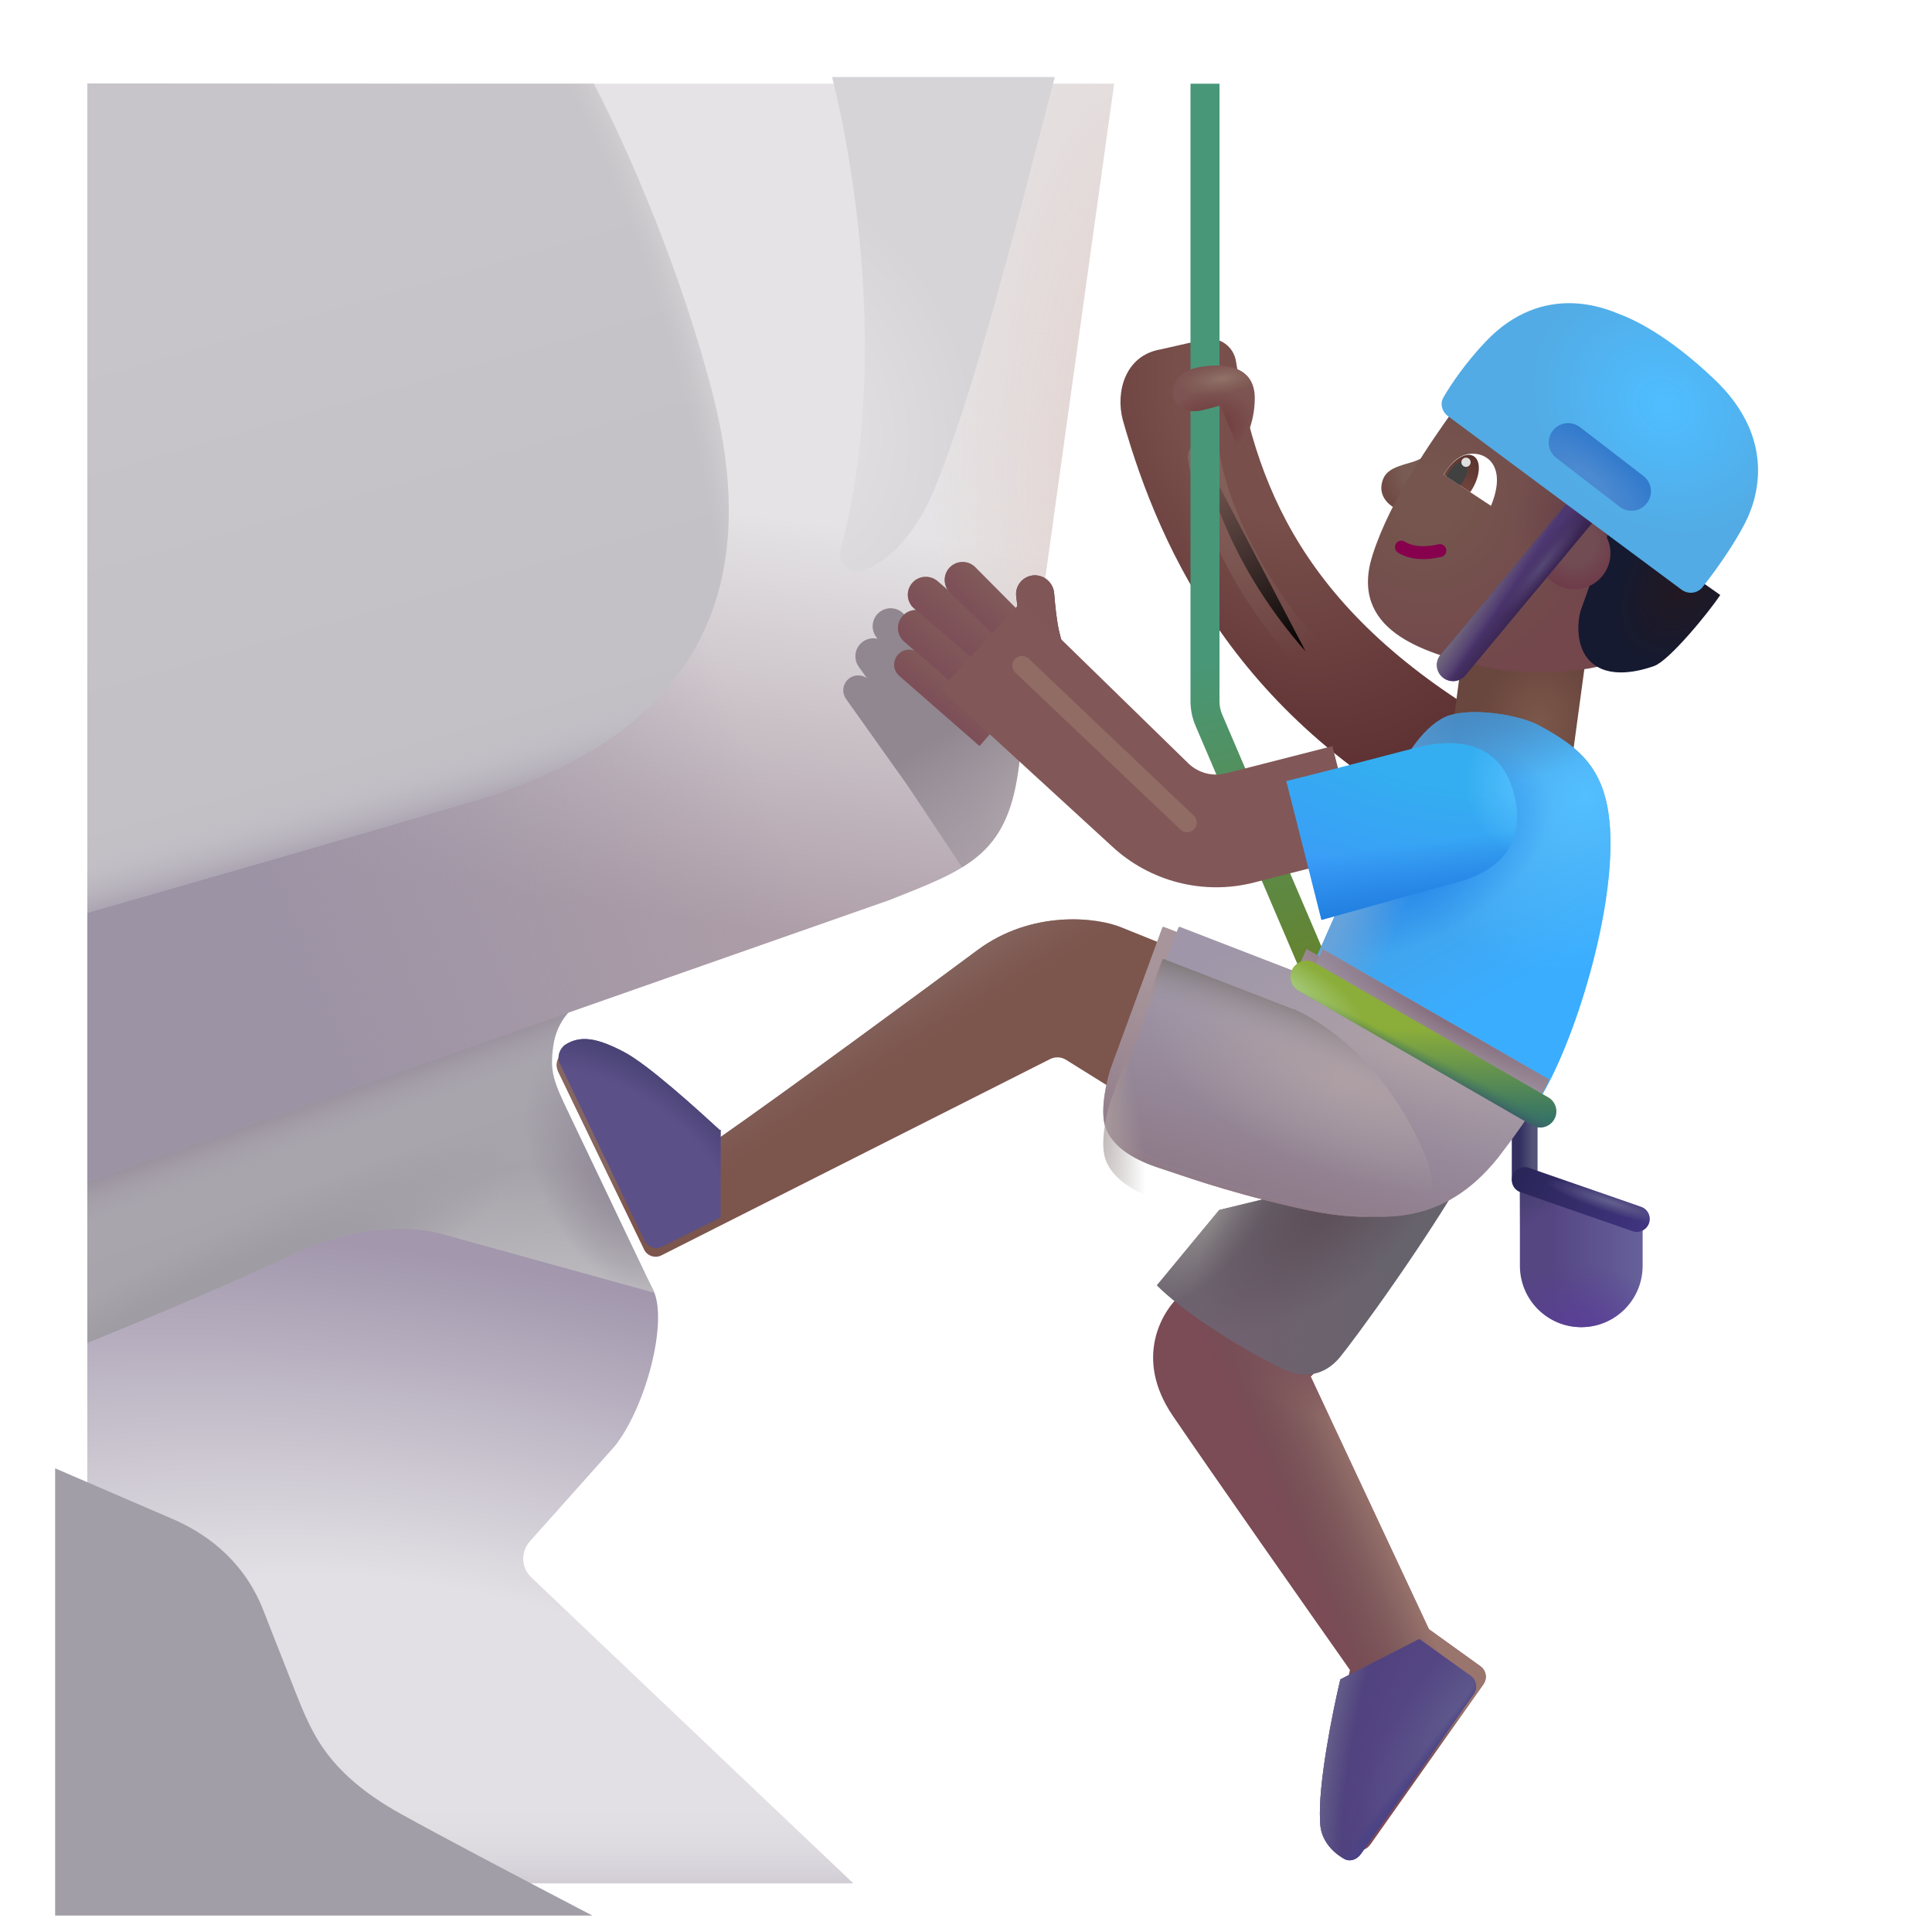 <svg viewBox="1 1 30 30" xmlns="http://www.w3.org/2000/svg">
<path d="M2.356 30.245V21.292L7.56 19.315L10.073 20.605C9.853 20.222 10.672 20.067 11.144 21.034C11.378 21.515 11.03 22.847 10.546 23.456L9.226 24.936C9.082 25.098 9.092 25.344 9.249 25.493L14.249 30.245H2.356Z" fill="url(#paint0_radial_4002_857)"/>
<path d="M2.356 30.245V21.292L7.56 19.315L10.073 20.605C9.853 20.222 10.672 20.067 11.144 21.034C11.378 21.515 11.03 22.847 10.546 23.456L9.226 24.936C9.082 25.098 9.092 25.344 9.249 25.493L14.249 30.245H2.356Z" fill="url(#paint1_linear_4002_857)"/>
<path d="M9.591 17.239C9.647 16.832 9.919 16.604 10.049 16.541L2.356 19.192V21.853C3.035 21.578 4.583 20.933 5.64 20.438C6.526 20.024 7.355 20.029 7.818 20.149L11.159 21.073L9.84 18.305C9.591 17.784 9.536 17.645 9.591 17.239Z" fill="url(#paint2_linear_4002_857)"/>
<path d="M9.591 17.239C9.647 16.832 9.919 16.604 10.049 16.541L2.356 19.192V21.853C3.035 21.578 4.583 20.933 5.64 20.438C6.526 20.024 7.355 20.029 7.818 20.149L11.159 21.073L9.84 18.305C9.591 17.784 9.536 17.645 9.591 17.239Z" fill="url(#paint3_linear_4002_857)"/>
<path d="M9.591 17.239C9.647 16.832 9.919 16.604 10.049 16.541L2.356 19.192V21.853C3.035 21.578 4.583 20.933 5.64 20.438C6.526 20.024 7.355 20.029 7.818 20.149L11.159 21.073L9.84 18.305C9.591 17.784 9.536 17.645 9.591 17.239Z" fill="url(#paint4_radial_4002_857)"/>
<path d="M9.591 17.239C9.647 16.832 9.919 16.604 10.049 16.541L2.356 19.192V21.853C3.035 21.578 4.583 20.933 5.64 20.438C6.526 20.024 7.355 20.029 7.818 20.149L11.159 21.073L9.84 18.305C9.591 17.784 9.536 17.645 9.591 17.239Z" fill="url(#paint5_radial_4002_857)"/>
<path d="M9.591 17.239C9.647 16.832 9.919 16.604 10.049 16.541L2.356 19.192V21.853C3.035 21.578 4.583 20.933 5.64 20.438C6.526 20.024 7.355 20.029 7.818 20.149L11.159 21.073L9.84 18.305C9.591 17.784 9.536 17.645 9.591 17.239Z" fill="url(#paint6_radial_4002_857)"/>
<g filter="url(#filter0_ii_4002_857)">
<path d="M2.356 23.3V30.245H10.699C9.591 29.667 8.369 29.024 7.726 28.667C6.688 28.092 6.416 27.521 6.241 27.143C6.176 27.003 6.055 26.693 5.87 26.22C5.788 26.01 5.693 25.768 5.585 25.495C5.263 24.679 4.632 24.276 4.148 24.073L2.356 23.3Z" fill="#A29EA7"/>
</g>
<path d="M14.803 14.979L2.356 19.342V2.3H18.3C17.899 5.151 17.067 11.159 16.81 12.979C16.627 14.283 16.009 14.503 14.803 14.979Z" fill="url(#paint7_linear_4002_857)"/>
<path d="M14.803 14.979L2.356 19.342V2.3H18.3C17.899 5.151 17.067 11.159 16.81 12.979C16.627 14.283 16.009 14.503 14.803 14.979Z" fill="url(#paint8_linear_4002_857)"/>
<path d="M14.803 14.979L2.356 19.342V2.3H18.3C17.899 5.151 17.067 11.159 16.81 12.979C16.627 14.283 16.009 14.503 14.803 14.979Z" fill="url(#paint9_radial_4002_857)"/>
<g filter="url(#filter1_f_4002_857)">
<path d="M16.87 12.555C16.848 12.714 16.828 12.856 16.81 12.979C16.697 13.782 16.419 14.174 15.94 14.468L15.082 13.182L14.137 11.853C14.063 11.749 14.088 11.604 14.192 11.53C14.274 11.472 14.383 11.475 14.461 11.53L14.334 11.352C14.245 11.227 14.274 11.052 14.4 10.963C14.468 10.915 14.55 10.901 14.626 10.919L14.602 10.886C14.513 10.76 14.542 10.586 14.668 10.497C14.793 10.407 14.968 10.437 15.057 10.562L15.164 10.71C15.14 10.603 15.18 10.488 15.274 10.421C15.4 10.331 15.574 10.361 15.664 10.486L16.163 11.305L16.189 11.076C16.208 10.907 16.367 10.79 16.534 10.822C16.694 10.852 16.798 11.007 16.772 11.167C16.741 11.368 16.71 11.607 16.711 11.766C16.713 12.156 16.784 12.38 16.87 12.555Z" fill="url(#paint10_linear_4002_857)"/>
</g>
<g filter="url(#filter2_i_4002_857)">
<path fill-rule="evenodd" clip-rule="evenodd" d="M23.664 14.059C20.046 12.348 18.773 9.604 18.183 7.515C18.072 7.088 18.218 6.519 18.773 6.425L19.466 6.268C19.692 6.226 19.906 6.382 19.942 6.609C20.273 8.694 21.117 10.7 24.412 12.477L23.664 14.059Z" fill="url(#paint11_radial_4002_857)"/>
</g>
<path d="M10.22 2.3C10.771 3.354 11.59 5.257 12.07 7.136C12.851 10.198 11.82 12.417 8.32 13.448C6.684 13.93 4.387 14.592 2.356 15.173V2.3L10.22 2.3Z" fill="url(#paint12_linear_4002_857)"/>
<path d="M10.22 2.3C10.771 3.354 11.59 5.257 12.07 7.136C12.851 10.198 11.82 12.417 8.32 13.448C6.684 13.93 4.387 14.592 2.356 15.173V2.3L10.22 2.3Z" fill="url(#paint13_radial_4002_857)"/>
<path d="M10.22 2.3C10.771 3.354 11.59 5.257 12.07 7.136C12.851 10.198 11.82 12.417 8.32 13.448C6.684 13.93 4.387 14.592 2.356 15.173V2.3L10.22 2.3Z" fill="url(#paint14_linear_4002_857)"/>
<g filter="url(#filter3_i_4002_857)">
<path d="M13.94 2.256C14.333 3.809 14.79 6.949 14.074 9.585C14.037 9.722 14.107 9.865 14.239 9.916C14.285 9.934 14.335 9.94 14.383 9.926C14.761 9.821 15.219 9.414 15.536 8.639C16.103 7.254 16.715 4.89 17.173 3.124C17.253 2.813 17.329 2.521 17.399 2.256H13.94Z" fill="url(#paint15_radial_4002_857)"/>
</g>
<g filter="url(#filter4_f_4002_857)">
<path d="M19.694 8.094C19.763 8.586 20.176 9.878 21.273 11.114" stroke="url(#paint16_linear_4002_857)" stroke-width="0.5" stroke-linecap="round"/>
</g>
<g filter="url(#filter5_i_4002_857)">
<path d="M19.286 2.3V11.888C19.286 12.02 19.313 12.151 19.365 12.272L21.071 16.261L21.491 16.398C21.54 16.512 21.657 17.376 21.771 17.327C21.886 17.278 21.939 17.146 21.89 17.032L19.778 12.095C19.75 12.03 19.736 11.959 19.736 11.888V2.3H19.286Z" fill="url(#paint17_linear_4002_857)"/>
</g>
<path d="M22.452 8.534C22.484 8.327 22.605 8.265 22.902 8.183C23.119 8.123 23.243 8.002 23.289 7.935L22.831 8.929C22.62 8.929 22.421 8.741 22.452 8.534Z" fill="url(#paint18_radial_4002_857)"/>
<path d="M24.601 19.296L26.507 19.927V20.655C26.507 21.182 26.08 21.608 25.554 21.608C25.028 21.608 24.601 21.182 24.601 20.655V19.296Z" fill="url(#paint19_linear_4002_857)"/>
<path d="M24.601 19.296L26.507 19.927V20.655C26.507 21.182 26.08 21.608 25.554 21.608C25.028 21.608 24.601 21.182 24.601 20.655V19.296Z" fill="url(#paint20_radial_4002_857)"/>
<path d="M24.601 19.296L26.507 19.927V20.655C26.507 21.182 26.08 21.608 25.554 21.608C25.028 21.608 24.601 21.182 24.601 20.655V19.296Z" fill="url(#paint21_radial_4002_857)"/>
<rect x="23.732" y="11.001" width="1.905" height="1.844" transform="rotate(7.73 23.732 11.001)" fill="url(#paint22_radial_4002_857)"/>
<g filter="url(#filter6_ii_4002_857)">
<path d="M22.312 9.722C22.589 8.847 23.262 7.907 23.523 7.534L26.421 9.401L25.828 11.448C25.538 11.519 24.771 11.617 24.015 11.448C23.07 11.237 21.948 10.87 22.312 9.722Z" fill="url(#paint23_radial_4002_857)"/>
<path d="M22.312 9.722C22.589 8.847 23.262 7.907 23.523 7.534L26.421 9.401L25.828 11.448C25.538 11.519 24.771 11.617 24.015 11.448C23.07 11.237 21.948 10.87 22.312 9.722Z" fill="url(#paint24_radial_4002_857)"/>
</g>
<path fill-rule="evenodd" clip-rule="evenodd" d="M24.675 18.209C24.785 18.209 24.875 18.299 24.875 18.409V19.292C24.875 19.402 24.785 19.492 24.675 19.492C24.564 19.492 24.475 19.402 24.475 19.292V18.409C24.475 18.299 24.564 18.209 24.675 18.209Z" fill="url(#paint25_linear_4002_857)"/>
<path fill-rule="evenodd" clip-rule="evenodd" d="M24.486 19.258C24.522 19.153 24.636 19.098 24.741 19.134L26.483 19.74C26.587 19.776 26.642 19.89 26.606 19.994C26.57 20.099 26.456 20.154 26.352 20.118L24.609 19.512C24.505 19.476 24.45 19.362 24.486 19.258Z" fill="url(#paint26_linear_4002_857)"/>
<path fill-rule="evenodd" clip-rule="evenodd" d="M24.486 19.258C24.522 19.153 24.636 19.098 24.741 19.134L26.483 19.74C26.587 19.776 26.642 19.89 26.606 19.994C26.57 20.099 26.456 20.154 26.352 20.118L24.609 19.512C24.505 19.476 24.45 19.362 24.486 19.258Z" fill="url(#paint27_radial_4002_857)"/>
<path fill-rule="evenodd" clip-rule="evenodd" d="M22.677 9.44C22.708 9.394 22.77 9.381 22.816 9.412C22.901 9.467 23.066 9.514 23.336 9.452C23.39 9.44 23.444 9.474 23.456 9.527C23.468 9.581 23.435 9.635 23.381 9.647C23.073 9.718 22.848 9.672 22.706 9.579C22.66 9.549 22.647 9.487 22.677 9.44Z" fill="#86004D"/>
<path d="M23.804 8.05C23.603 8.081 23.478 8.271 23.417 8.37L24.152 8.855C24.409 8.23 24.077 8.007 23.804 8.05Z" fill="white"/>
<g filter="url(#filter7_i_4002_857)">
<path d="M19.195 21.245L19.585 20.839L21.695 22.026L21.202 22.526L23.038 26.448L23.838 27.024C23.927 27.088 23.948 27.212 23.885 27.302L22.132 29.788C22.071 29.875 21.961 29.916 21.869 29.863C21.691 29.761 21.499 29.567 21.499 29.284C21.462 28.728 21.692 27.584 21.812 27.081C21.15 26.141 19.674 24.036 19.062 23.136C18.449 22.236 18.895 21.5 19.195 21.245Z" fill="#7B4B56"/>
<path d="M19.195 21.245L19.585 20.839L21.695 22.026L21.202 22.526L23.038 26.448L23.838 27.024C23.927 27.088 23.948 27.212 23.885 27.302L22.132 29.788C22.071 29.875 21.961 29.916 21.869 29.863C21.691 29.761 21.499 29.567 21.499 29.284C21.462 28.728 21.692 27.584 21.812 27.081C21.15 26.141 19.674 24.036 19.062 23.136C18.449 22.236 18.895 21.5 19.195 21.245Z" fill="url(#paint28_linear_4002_857)"/>
<path d="M19.195 21.245L19.585 20.839L21.695 22.026L21.202 22.526L23.038 26.448L23.838 27.024C23.927 27.088 23.948 27.212 23.885 27.302L22.132 29.788C22.071 29.875 21.961 29.916 21.869 29.863C21.691 29.761 21.499 29.567 21.499 29.284C21.462 28.728 21.692 27.584 21.812 27.081C21.15 26.141 19.674 24.036 19.062 23.136C18.449 22.236 18.895 21.5 19.195 21.245Z" fill="url(#paint29_radial_4002_857)"/>
</g>
<path d="M23.04 26.449L23.838 27.024C23.928 27.088 23.948 27.212 23.885 27.302L22.132 29.788C22.071 29.875 21.961 29.916 21.869 29.863C21.691 29.762 21.499 29.567 21.499 29.284C21.462 28.728 21.692 27.584 21.812 27.081L21.81 27.079L23.04 26.449Z" fill="#544583"/>
<path d="M23.04 26.449L23.838 27.024C23.928 27.088 23.948 27.212 23.885 27.302L22.132 29.788C22.071 29.875 21.961 29.916 21.869 29.863C21.691 29.762 21.499 29.567 21.499 29.284C21.462 28.728 21.692 27.584 21.812 27.081L21.81 27.079L23.04 26.449Z" fill="url(#paint30_radial_4002_857)"/>
<path d="M23.04 26.449L23.838 27.024C23.928 27.088 23.948 27.212 23.885 27.302L22.132 29.788C22.071 29.875 21.961 29.916 21.869 29.863C21.691 29.762 21.499 29.567 21.499 29.284C21.462 28.728 21.692 27.584 21.812 27.081L21.81 27.079L23.04 26.449Z" fill="url(#paint31_radial_4002_857)"/>
<path d="M23.04 26.449L23.838 27.024C23.928 27.088 23.948 27.212 23.885 27.302L22.132 29.788C22.071 29.875 21.961 29.916 21.869 29.863C21.691 29.762 21.499 29.567 21.499 29.284C21.462 28.728 21.692 27.584 21.812 27.081L21.81 27.079L23.04 26.449Z" fill="url(#paint32_linear_4002_857)"/>
<path d="M23.04 26.449L23.838 27.024C23.928 27.088 23.948 27.212 23.885 27.302L22.132 29.788C22.071 29.875 21.961 29.916 21.869 29.863C21.691 29.762 21.499 29.567 21.499 29.284C21.462 28.728 21.692 27.584 21.812 27.081L21.81 27.079L23.04 26.449Z" fill="url(#paint33_radial_4002_857)"/>
<path d="M23.83 8.642C23.839 8.629 23.848 8.616 23.856 8.602C23.988 8.386 24 8.154 23.883 8.083C23.767 8.012 23.566 8.13 23.435 8.346C23.43 8.354 23.425 8.363 23.42 8.372L23.83 8.642Z" fill="url(#paint34_linear_4002_857)"/>
<path d="M23.672 8.538C23.691 8.518 23.709 8.494 23.725 8.467C23.798 8.347 23.806 8.219 23.744 8.18C23.68 8.142 23.57 8.208 23.497 8.328C23.483 8.352 23.471 8.376 23.462 8.399L23.672 8.538Z" fill="#414141"/>
<circle cx="23.764" cy="8.178" r="0.072" fill="#DFDFDF"/>
<path d="M22.624 13.198L21.374 16.018L24.765 18.276C25.327 17.55 26.03 15.425 26.007 14.034C25.989 12.979 25.571 12.63 24.905 12.268C24.589 12.097 23.88 11.989 23.507 12.108C23.134 12.228 22.777 12.772 22.624 13.198Z" fill="url(#paint35_linear_4002_857)"/>
<path d="M22.624 13.198L21.374 16.018L24.765 18.276C25.327 17.55 26.03 15.425 26.007 14.034C25.989 12.979 25.571 12.63 24.905 12.268C24.589 12.097 23.88 11.989 23.507 12.108C23.134 12.228 22.777 12.772 22.624 13.198Z" fill="url(#paint36_radial_4002_857)"/>
<path d="M22.624 13.198L21.374 16.018L24.765 18.276C25.327 17.55 26.03 15.425 26.007 14.034C25.989 12.979 25.571 12.63 24.905 12.268C24.589 12.097 23.88 11.989 23.507 12.108C23.134 12.228 22.777 12.772 22.624 13.198Z" fill="url(#paint37_radial_4002_857)"/>
<path d="M22.624 13.198L21.374 16.018L24.765 18.276C25.327 17.55 26.03 15.425 26.007 14.034C25.989 12.979 25.571 12.63 24.905 12.268C24.589 12.097 23.88 11.989 23.507 12.108C23.134 12.228 22.777 12.772 22.624 13.198Z" fill="url(#paint38_radial_4002_857)"/>
<path d="M22.624 13.198L21.374 16.018L24.765 18.276C25.327 17.55 26.03 15.425 26.007 14.034C25.989 12.979 25.571 12.63 24.905 12.268C24.589 12.097 23.88 11.989 23.507 12.108C23.134 12.228 22.777 12.772 22.624 13.198Z" fill="url(#paint39_radial_4002_857)"/>
<g filter="url(#filter8_i_4002_857)">
<path d="M19.464 20.958L20.433 19.788L24.491 18.8C23.726 20.194 22.491 21.852 22.304 22.077C22.07 22.358 21.749 22.417 21.413 22.253C20.601 21.853 19.804 21.306 19.464 20.958Z" fill="#67636C"/>
<path d="M19.464 20.958L20.433 19.788L24.491 18.8C23.726 20.194 22.491 21.852 22.304 22.077C22.07 22.358 21.749 22.417 21.413 22.253C20.601 21.853 19.804 21.306 19.464 20.958Z" fill="url(#paint40_radial_4002_857)"/>
<path d="M19.464 20.958L20.433 19.788L24.491 18.8C23.726 20.194 22.491 21.852 22.304 22.077C22.07 22.358 21.749 22.417 21.413 22.253C20.601 21.853 19.804 21.306 19.464 20.958Z" fill="url(#paint41_radial_4002_857)"/>
<path d="M19.464 20.958L20.433 19.788L24.491 18.8C23.726 20.194 22.491 21.852 22.304 22.077C22.07 22.358 21.749 22.417 21.413 22.253C20.601 21.853 19.804 21.306 19.464 20.958Z" fill="url(#paint42_radial_4002_857)"/>
</g>
<g filter="url(#filter9_i_4002_857)">
<path d="M18.425 15.655L19.222 15.976L18.386 18.226L17.552 17.706C17.478 17.66 17.385 17.656 17.307 17.695L11.271 20.743C11.171 20.794 11.049 20.752 11.001 20.652L9.67 17.893C9.624 17.798 9.641 17.678 9.73 17.621C9.971 17.468 10.236 17.524 10.636 17.733C11.017 17.933 11.779 18.628 12.128 18.948C13.227 18.183 15.435 16.556 16.179 16.003C17.015 15.382 18.024 15.486 18.425 15.655Z" fill="#7C554D"/>
<path d="M18.425 15.655L19.222 15.976L18.386 18.226L17.552 17.706C17.478 17.66 17.385 17.656 17.307 17.695L11.271 20.743C11.171 20.794 11.049 20.752 11.001 20.652L9.67 17.893C9.624 17.798 9.641 17.678 9.73 17.621C9.971 17.468 10.236 17.524 10.636 17.733C11.017 17.933 11.779 18.628 12.128 18.948C13.227 18.183 15.435 16.556 16.179 16.003C17.015 15.382 18.024 15.486 18.425 15.655Z" fill="url(#paint43_linear_4002_857)"/>
</g>
<g filter="url(#filter10_i_4002_857)">
<path d="M21.093 16.675L21.288 16.237L24.804 18.261C24.77 18.367 24.565 18.759 24.015 19.472C23.155 20.55 22.167 20.495 21.062 20.237C19.956 19.98 19.339 19.745 18.999 19.636C18.659 19.526 18.275 19.33 18.163 18.995C18.073 18.726 18.197 18.216 18.265 18.042L19.047 15.905C19.051 15.894 19.063 15.889 19.073 15.893L21.093 16.675Z" fill="#A7959B"/>
<path d="M21.093 16.675L21.288 16.237L24.804 18.261C24.77 18.367 24.565 18.759 24.015 19.472C23.155 20.55 22.167 20.495 21.062 20.237C19.956 19.98 19.339 19.745 18.999 19.636C18.659 19.526 18.275 19.33 18.163 18.995C18.073 18.726 18.197 18.216 18.265 18.042L19.047 15.905C19.051 15.894 19.063 15.889 19.073 15.893L21.093 16.675Z" fill="url(#paint44_radial_4002_857)"/>
<path d="M21.093 16.675L21.288 16.237L24.804 18.261C24.77 18.367 24.565 18.759 24.015 19.472C23.155 20.55 22.167 20.495 21.062 20.237C19.956 19.98 19.339 19.745 18.999 19.636C18.659 19.526 18.275 19.33 18.163 18.995C18.073 18.726 18.197 18.216 18.265 18.042L19.047 15.905C19.051 15.894 19.063 15.889 19.073 15.893L21.093 16.675Z" fill="url(#paint45_linear_4002_857)"/>
<path d="M21.093 16.675L21.288 16.237L24.804 18.261C24.77 18.367 24.565 18.759 24.015 19.472C23.155 20.55 22.167 20.495 21.062 20.237C19.956 19.98 19.339 19.745 18.999 19.636C18.659 19.526 18.275 19.33 18.163 18.995C18.073 18.726 18.197 18.216 18.265 18.042L19.047 15.905C19.051 15.894 19.063 15.889 19.073 15.893L21.093 16.675Z" fill="url(#paint46_radial_4002_857)"/>
</g>
<g filter="url(#filter11_i_4002_857)">
<path d="M21.093 16.675L21.288 16.237L24.804 18.261C24.77 18.367 24.565 18.759 24.015 19.472C23.155 20.55 22.167 20.495 21.062 20.237C19.956 19.98 19.339 19.745 18.999 19.636C18.659 19.526 18.275 19.33 18.163 18.995C18.073 18.726 18.197 18.216 18.265 18.042L19.047 15.905C19.051 15.894 19.063 15.889 19.073 15.893L21.093 16.675Z" fill="#9F97A9"/>
<path d="M21.093 16.675L21.288 16.237L24.804 18.261C24.77 18.367 24.565 18.759 24.015 19.472C23.155 20.55 22.167 20.495 21.062 20.237C19.956 19.98 19.339 19.745 18.999 19.636C18.659 19.526 18.275 19.33 18.163 18.995C18.073 18.726 18.197 18.216 18.265 18.042L19.047 15.905C19.051 15.894 19.063 15.889 19.073 15.893L21.093 16.675Z" fill="url(#paint47_radial_4002_857)"/>
<path d="M21.093 16.675L21.288 16.237L24.804 18.261C24.77 18.367 24.565 18.759 24.015 19.472C23.155 20.55 22.167 20.495 21.062 20.237C19.956 19.98 19.339 19.745 18.999 19.636C18.659 19.526 18.275 19.33 18.163 18.995C18.073 18.726 18.197 18.216 18.265 18.042L19.047 15.905C19.051 15.894 19.063 15.889 19.073 15.893L21.093 16.675Z" fill="url(#paint48_linear_4002_857)"/>
<path d="M21.093 16.675L21.288 16.237L24.804 18.261C24.77 18.367 24.565 18.759 24.015 19.472C23.155 20.55 22.167 20.495 21.062 20.237C19.956 19.98 19.339 19.745 18.999 19.636C18.659 19.526 18.275 19.33 18.163 18.995C18.073 18.726 18.197 18.216 18.265 18.042L19.047 15.905C19.051 15.894 19.063 15.889 19.073 15.893L21.093 16.675Z" fill="url(#paint49_radial_4002_857)"/>
</g>
<g filter="url(#filter12_i_4002_857)">
<path d="M12.14 20.304L11.23 20.759C11.131 20.809 11.009 20.768 10.96 20.667L9.64 17.909C9.594 17.814 9.641 17.678 9.73 17.621C9.971 17.468 10.236 17.524 10.636 17.733C11.017 17.933 11.779 18.628 12.128 18.948C12.132 18.946 12.136 18.943 12.14 18.94V20.304Z" fill="#5C5089"/>
<path d="M12.14 20.304L11.23 20.759C11.131 20.809 11.009 20.768 10.96 20.667L9.64 17.909C9.594 17.814 9.641 17.678 9.73 17.621C9.971 17.468 10.236 17.524 10.636 17.733C11.017 17.933 11.779 18.628 12.128 18.948C12.132 18.946 12.136 18.943 12.14 18.94V20.304Z" fill="url(#paint50_radial_4002_857)"/>
</g>
<path fill-rule="evenodd" clip-rule="evenodd" d="M21.072 16.042C21.141 15.923 21.294 15.882 21.413 15.95L25.042 18.04C25.162 18.109 25.203 18.262 25.134 18.382C25.065 18.501 24.912 18.542 24.793 18.474L21.164 16.384C21.044 16.315 21.003 16.162 21.072 16.042Z" fill="url(#paint51_linear_4002_857)"/>
<path fill-rule="evenodd" clip-rule="evenodd" d="M21.072 16.042C21.141 15.923 21.294 15.882 21.413 15.95L25.042 18.04C25.162 18.109 25.203 18.262 25.134 18.382C25.065 18.501 24.912 18.542 24.793 18.474L21.164 16.384C21.044 16.315 21.003 16.162 21.072 16.042Z" fill="url(#paint52_linear_4002_857)"/>
<path fill-rule="evenodd" clip-rule="evenodd" d="M21.072 16.042C21.141 15.923 21.294 15.882 21.413 15.95L25.042 18.04C25.162 18.109 25.203 18.262 25.134 18.382C25.065 18.501 24.912 18.542 24.793 18.474L21.164 16.384C21.044 16.315 21.003 16.162 21.072 16.042Z" fill="url(#paint53_radial_4002_857)"/>
<path d="M20.484 7.175C20.487 7.569 20.318 7.883 20.234 7.991L19.952 7.296C19.939 7.3 19.867 7.319 19.683 7.366C19.366 7.444 19.245 7.272 19.226 7.175C19.206 7.077 19.183 6.788 19.597 6.706C20.011 6.624 20.48 6.683 20.484 7.175Z" fill="#7D5452"/>
<path d="M20.484 7.175C20.487 7.569 20.318 7.883 20.234 7.991L19.952 7.296C19.939 7.3 19.867 7.319 19.683 7.366C19.366 7.444 19.245 7.272 19.226 7.175C19.206 7.077 19.183 6.788 19.597 6.706C20.011 6.624 20.48 6.683 20.484 7.175Z" fill="url(#paint54_radial_4002_857)"/>
<path d="M20.484 7.175C20.487 7.569 20.318 7.883 20.234 7.991L19.952 7.296C19.939 7.3 19.867 7.319 19.683 7.366C19.366 7.444 19.245 7.272 19.226 7.175C19.206 7.077 19.183 6.788 19.597 6.706C20.011 6.624 20.48 6.683 20.484 7.175Z" fill="url(#paint55_radial_4002_857)"/>
<path d="M16.78 10.262L16.859 10.905L17.198 12.054L17.89 11.687C17.714 11.503 17.58 11.351 17.448 10.812C17.411 10.657 17.385 10.418 17.369 10.214C17.356 10.053 17.219 9.927 17.057 9.934C16.887 9.942 16.759 10.093 16.78 10.262Z" fill="#4D3C3D"/>
<path d="M16.78 10.262L16.859 10.905L17.198 12.054L17.89 11.687C17.714 11.503 17.58 11.351 17.448 10.812C17.411 10.657 17.385 10.418 17.369 10.214C17.356 10.053 17.219 9.927 17.057 9.934C16.887 9.942 16.759 10.093 16.78 10.262Z" fill="#815657"/>
<path d="M14.965 11.494C14.869 11.41 14.859 11.264 14.943 11.167C15.027 11.071 15.174 11.061 15.27 11.145L16.515 12.233L16.21 12.582L14.965 11.494Z" fill="#825C5A"/>
<path d="M14.965 11.494C14.869 11.41 14.859 11.264 14.943 11.167C15.027 11.071 15.174 11.061 15.27 11.145L16.515 12.233L16.21 12.582L14.965 11.494Z" fill="url(#paint56_linear_4002_857)"/>
<path d="M15.04 10.961C14.924 10.86 14.912 10.683 15.014 10.567C15.115 10.451 15.291 10.439 15.408 10.541L16.908 11.851L16.54 12.272L15.04 10.961Z" fill="#825C5A"/>
<path d="M15.04 10.961C14.924 10.86 14.912 10.683 15.014 10.567C15.115 10.451 15.291 10.439 15.408 10.541L16.908 11.851L16.54 12.272L15.04 10.961Z" fill="url(#paint57_linear_4002_857)"/>
<path d="M15.192 10.445C15.076 10.344 15.064 10.168 15.166 10.052C15.267 9.935 15.444 9.924 15.56 10.025L17.314 11.531L16.946 11.952L15.192 10.445Z" fill="#825C5A"/>
<path d="M15.192 10.445C15.076 10.344 15.064 10.168 15.166 10.052C15.267 9.935 15.444 9.924 15.56 10.025L17.314 11.531L16.946 11.952L15.192 10.445Z" fill="url(#paint58_linear_4002_857)"/>
<g filter="url(#filter13_i_4002_857)">
<path d="M25.161 10.535L25.649 9.168L27.312 10.339C27.13 10.614 26.517 11.36 26.287 11.441C25.969 11.555 25.502 11.633 25.252 11.324C25.052 11.078 25.102 10.675 25.161 10.535Z" fill="url(#paint59_radial_4002_857)"/>
</g>
<circle cx="25.448" cy="9.591" r="0.559" fill="url(#paint60_radial_4002_857)"/>
<path fill-rule="evenodd" clip-rule="evenodd" d="M25.714 8.74C25.82 8.829 25.834 8.986 25.746 9.093L23.754 11.487C23.666 11.593 23.508 11.608 23.402 11.519C23.296 11.431 23.281 11.273 23.37 11.167L25.362 8.773C25.45 8.667 25.608 8.652 25.714 8.74Z" fill="#4D3771"/>
<path fill-rule="evenodd" clip-rule="evenodd" d="M25.714 8.74C25.82 8.829 25.834 8.986 25.746 9.093L23.754 11.487C23.666 11.593 23.508 11.608 23.402 11.519C23.296 11.431 23.281 11.273 23.37 11.167L25.362 8.773C25.45 8.667 25.608 8.652 25.714 8.74Z" fill="url(#paint61_linear_4002_857)"/>
<path fill-rule="evenodd" clip-rule="evenodd" d="M25.714 8.74C25.82 8.829 25.834 8.986 25.746 9.093L23.754 11.487C23.666 11.593 23.508 11.608 23.402 11.519C23.296 11.431 23.281 11.273 23.37 11.167L25.362 8.773C25.45 8.667 25.608 8.652 25.714 8.74Z" fill="url(#paint62_linear_4002_857)"/>
<path fill-rule="evenodd" clip-rule="evenodd" d="M25.714 8.74C25.82 8.829 25.834 8.986 25.746 9.093L23.754 11.487C23.666 11.593 23.508 11.608 23.402 11.519C23.296 11.431 23.281 11.273 23.37 11.167L25.362 8.773C25.45 8.667 25.608 8.652 25.714 8.74Z" fill="url(#paint63_radial_4002_857)"/>
<g filter="url(#filter14_i_4002_857)">
<path d="M27.11 10.306L23.482 7.61C23.39 7.542 23.357 7.421 23.413 7.322C23.537 7.106 23.764 6.777 24.068 6.456C24.974 5.499 25.977 5.964 26.123 6.018C26.334 6.096 26.877 6.331 27.623 7.042C28.498 7.876 28.365 8.745 28.099 9.268C27.932 9.597 27.642 10.01 27.436 10.268C27.356 10.368 27.213 10.382 27.11 10.306Z" fill="url(#paint64_radial_4002_857)"/>
</g>
<g filter="url(#filter15_i_4002_857)">
<path d="M25.111 7.688C25.213 7.556 25.402 7.531 25.534 7.633L26.518 8.39C26.651 8.492 26.675 8.681 26.573 8.813C26.472 8.946 26.282 8.97 26.15 8.869L25.166 8.111C25.034 8.009 25.009 7.82 25.111 7.688Z" fill="url(#paint65_radial_4002_857)"/>
</g>
<path d="M15.765 10.215C15.649 10.114 15.637 9.937 15.738 9.821C15.84 9.705 16.016 9.693 16.132 9.795L17.542 11.214L17.316 11.726L15.765 10.215Z" fill="#825C5A"/>
<path d="M15.765 10.215C15.649 10.114 15.637 9.937 15.738 9.821C15.84 9.705 16.016 9.693 16.132 9.795L17.542 11.214L17.316 11.726L15.765 10.215Z" fill="url(#paint66_linear_4002_857)"/>
<g filter="url(#filter16_i_4002_857)">
<path fill-rule="evenodd" clip-rule="evenodd" d="M18.264 14.489L15.609 12.054L16.868 10.682L19.458 13.209C19.613 13.355 19.832 13.411 20.039 13.358L21.689 12.936L22.122 14.632L20.472 15.054C19.688 15.254 18.856 15.041 18.264 14.489Z" fill="#825757"/>
</g>
<path d="M21.095 16.67C21.749 16.972 22.574 17.659 23.116 18.901C23.311 19.347 23.259 19.8 23.075 20.223C22.456 20.487 21.784 20.406 21.062 20.237C20.156 20.026 19.578 19.831 19.212 19.707C19.131 19.679 19.061 19.655 18.999 19.636C18.659 19.526 18.275 19.33 18.163 18.995C18.073 18.726 18.197 18.216 18.265 18.042L19.047 15.905C19.051 15.894 19.063 15.889 19.073 15.893L21.093 16.675L21.095 16.67Z" fill="url(#paint67_radial_4002_857)"/>
<path d="M21.095 16.67C21.749 16.972 22.574 17.659 23.116 18.901C23.311 19.347 23.259 19.8 23.075 20.223C22.456 20.487 21.784 20.406 21.062 20.237C20.156 20.026 19.578 19.831 19.212 19.707C19.131 19.679 19.061 19.655 18.999 19.636C18.659 19.526 18.275 19.33 18.163 18.995C18.073 18.726 18.197 18.216 18.265 18.042L19.047 15.905C19.051 15.894 19.063 15.889 19.073 15.893L21.093 16.675L21.095 16.67Z" fill="url(#paint68_radial_4002_857)"/>
<path d="M21.095 16.67C21.749 16.972 22.574 17.659 23.116 18.901C23.311 19.347 23.259 19.8 23.075 20.223C22.456 20.487 21.784 20.406 21.062 20.237C20.156 20.026 19.578 19.831 19.212 19.707C19.131 19.679 19.061 19.655 18.999 19.636C18.659 19.526 18.275 19.33 18.163 18.995C18.073 18.726 18.197 18.216 18.265 18.042L19.047 15.905C19.051 15.894 19.063 15.889 19.073 15.893L21.093 16.675L21.095 16.67Z" fill="url(#paint69_radial_4002_857)"/>
<path d="M21.52 15.284L20.973 13.128C21.614 12.974 22.822 12.649 23.063 12.593C23.512 12.487 24.329 12.439 24.528 13.409C24.711 14.304 24.009 14.589 23.668 14.69L21.52 15.284Z" fill="url(#paint70_radial_4002_857)"/>
<path d="M21.52 15.284L20.973 13.128C21.614 12.974 22.822 12.649 23.063 12.593C23.512 12.487 24.329 12.439 24.528 13.409C24.711 14.304 24.009 14.589 23.668 14.69L21.52 15.284Z" fill="url(#paint71_linear_4002_857)"/>
<path d="M21.52 15.284L20.973 13.128C21.614 12.974 22.822 12.649 23.063 12.593C23.512 12.487 24.329 12.439 24.528 13.409C24.711 14.304 24.009 14.589 23.668 14.69L21.52 15.284Z" fill="url(#paint72_radial_4002_857)"/>
<g filter="url(#filter17_f_4002_857)">
<path d="M16.87 11.336L19.433 13.773" stroke="#916C65" stroke-width="0.3" stroke-linecap="round"/>
</g>
<defs>
<filter id="filter0_ii_4002_857" x="1.956" y="23.3" width="8.743" height="7.346" filterUnits="userSpaceOnUse" color-interpolation-filters="sRGB">
<feFlood flood-opacity="0" result="BackgroundImageFix"/>
<feBlend mode="normal" in="SourceGraphic" in2="BackgroundImageFix" result="shape"/>
<feColorMatrix in="SourceAlpha" type="matrix" values="0 0 0 0 0 0 0 0 0 0 0 0 0 0 0 0 0 0 127 0" result="hardAlpha"/>
<feOffset dx="-0.4" dy="0.4"/>
<feGaussianBlur stdDeviation="0.5"/>
<feComposite in2="hardAlpha" operator="arithmetic" k2="-1" k3="1"/>
<feColorMatrix type="matrix" values="0 0 0 0 0.635 0 0 0 0 0.608 0 0 0 0 0.671 0 0 0 1 0"/>
<feBlend mode="normal" in2="shape" result="effect1_innerShadow_4002_857"/>
<feColorMatrix in="SourceAlpha" type="matrix" values="0 0 0 0 0 0 0 0 0 0 0 0 0 0 0 0 0 0 127 0" result="hardAlpha"/>
<feOffset dx="-0.1" dy="0.1"/>
<feGaussianBlur stdDeviation="0.5"/>
<feComposite in2="hardAlpha" operator="arithmetic" k2="-1" k3="1"/>
<feColorMatrix type="matrix" values="0 0 0 0 0.847 0 0 0 0 0.831 0 0 0 0 0.863 0 0 0 1 0"/>
<feBlend mode="normal" in2="effect1_innerShadow_4002_857" result="effect2_innerShadow_4002_857"/>
</filter>
<filter id="filter1_f_4002_857" x="13.345" y="9.619" width="4.276" height="5.599" filterUnits="userSpaceOnUse" color-interpolation-filters="sRGB">
<feFlood flood-opacity="0" result="BackgroundImageFix"/>
<feBlend mode="normal" in="SourceGraphic" in2="BackgroundImageFix" result="shape"/>
<feGaussianBlur stdDeviation="0.375" result="effect1_foregroundBlur_4002_857"/>
</filter>
<filter id="filter2_i_4002_857" x="18.148" y="6.261" width="6.514" height="7.799" filterUnits="userSpaceOnUse" color-interpolation-filters="sRGB">
<feFlood flood-opacity="0" result="BackgroundImageFix"/>
<feBlend mode="normal" in="SourceGraphic" in2="BackgroundImageFix" result="shape"/>
<feColorMatrix in="SourceAlpha" type="matrix" values="0 0 0 0 0 0 0 0 0 0 0 0 0 0 0 0 0 0 127 0" result="hardAlpha"/>
<feOffset dx="0.25"/>
<feGaussianBlur stdDeviation="0.25"/>
<feComposite in2="hardAlpha" operator="arithmetic" k2="-1" k3="1"/>
<feColorMatrix type="matrix" values="0 0 0 0 0.604 0 0 0 0 0.463 0 0 0 0 0.427 0 0 0 1 0"/>
<feBlend mode="normal" in2="shape" result="effect1_innerShadow_4002_857"/>
</filter>
<filter id="filter3_i_4002_857" x="13.92" y="2.196" width="3.479" height="7.738" filterUnits="userSpaceOnUse" color-interpolation-filters="sRGB">
<feFlood flood-opacity="0" result="BackgroundImageFix"/>
<feBlend mode="normal" in="SourceGraphic" in2="BackgroundImageFix" result="shape"/>
<feColorMatrix in="SourceAlpha" type="matrix" values="0 0 0 0 0 0 0 0 0 0 0 0 0 0 0 0 0 0 127 0" result="hardAlpha"/>
<feOffset dx="-0.02" dy="-0.06"/>
<feGaussianBlur stdDeviation="0.05"/>
<feComposite in2="hardAlpha" operator="arithmetic" k2="-1" k3="1"/>
<feColorMatrix type="matrix" values="0 0 0 0 0.851 0 0 0 0 0.792 0 0 0 0 0.776 0 0 0 1 0"/>
<feBlend mode="normal" in2="shape" result="effect1_innerShadow_4002_857"/>
</filter>
<filter id="filter4_f_4002_857" x="19.144" y="7.544" width="2.679" height="4.12" filterUnits="userSpaceOnUse" color-interpolation-filters="sRGB">
<feFlood flood-opacity="0" result="BackgroundImageFix"/>
<feBlend mode="normal" in="SourceGraphic" in2="BackgroundImageFix" result="shape"/>
<feGaussianBlur stdDeviation="0.15" result="effect1_foregroundBlur_4002_857"/>
</filter>
<filter id="filter5_i_4002_857" x="19.286" y="2.3" width="2.822" height="15.029" filterUnits="userSpaceOnUse" color-interpolation-filters="sRGB">
<feFlood flood-opacity="0" result="BackgroundImageFix"/>
<feBlend mode="normal" in="SourceGraphic" in2="BackgroundImageFix" result="shape"/>
<feColorMatrix in="SourceAlpha" type="matrix" values="0 0 0 0 0 0 0 0 0 0 0 0 0 0 0 0 0 0 127 0" result="hardAlpha"/>
<feOffset dx="0.2"/>
<feGaussianBlur stdDeviation="0.125"/>
<feComposite in2="hardAlpha" operator="arithmetic" k2="-1" k3="1"/>
<feColorMatrix type="matrix" values="0 0 0 0 0.224 0 0 0 0 0.475 0 0 0 0 0.361 0 0 0 1 0"/>
<feBlend mode="normal" in2="shape" result="effect1_innerShadow_4002_857"/>
</filter>
<filter id="filter6_ii_4002_857" x="21.992" y="7.284" width="4.68" height="4.407" filterUnits="userSpaceOnUse" color-interpolation-filters="sRGB">
<feFlood flood-opacity="0" result="BackgroundImageFix"/>
<feBlend mode="normal" in="SourceGraphic" in2="BackgroundImageFix" result="shape"/>
<feColorMatrix in="SourceAlpha" type="matrix" values="0 0 0 0 0 0 0 0 0 0 0 0 0 0 0 0 0 0 127 0" result="hardAlpha"/>
<feOffset dx="-0.25" dy="-0.25"/>
<feGaussianBlur stdDeviation="0.25"/>
<feComposite in2="hardAlpha" operator="arithmetic" k2="-1" k3="1"/>
<feColorMatrix type="matrix" values="0 0 0 0 0.482 0 0 0 0 0.212 0 0 0 0 0.329 0 0 0 1 0"/>
<feBlend mode="normal" in2="shape" result="effect1_innerShadow_4002_857"/>
<feColorMatrix in="SourceAlpha" type="matrix" values="0 0 0 0 0 0 0 0 0 0 0 0 0 0 0 0 0 0 127 0" result="hardAlpha"/>
<feOffset dx="0.25" dy="0.15"/>
<feGaussianBlur stdDeviation="0.15"/>
<feComposite in2="hardAlpha" operator="arithmetic" k2="-1" k3="1"/>
<feColorMatrix type="matrix" values="0 0 0 0 0.541 0 0 0 0 0.396 0 0 0 0 0.361 0 0 0 1 0"/>
<feBlend mode="normal" in2="effect1_innerShadow_4002_857" result="effect2_innerShadow_4002_857"/>
</filter>
<filter id="filter7_i_4002_857" x="18.756" y="20.689" width="5.316" height="9.197" filterUnits="userSpaceOnUse" color-interpolation-filters="sRGB">
<feFlood flood-opacity="0" result="BackgroundImageFix"/>
<feBlend mode="normal" in="SourceGraphic" in2="BackgroundImageFix" result="shape"/>
<feColorMatrix in="SourceAlpha" type="matrix" values="0 0 0 0 0 0 0 0 0 0 0 0 0 0 0 0 0 0 127 0" result="hardAlpha"/>
<feOffset dx="0.15" dy="-0.15"/>
<feGaussianBlur stdDeviation="0.25"/>
<feComposite in2="hardAlpha" operator="arithmetic" k2="-1" k3="1"/>
<feColorMatrix type="matrix" values="0 0 0 0 0.588 0 0 0 0 0.439 0 0 0 0 0.439 0 0 0 1 0"/>
<feBlend mode="normal" in2="shape" result="effect1_innerShadow_4002_857"/>
</filter>
<filter id="filter8_i_4002_857" x="18.964" y="18.8" width="5.527" height="3.544" filterUnits="userSpaceOnUse" color-interpolation-filters="sRGB">
<feFlood flood-opacity="0" result="BackgroundImageFix"/>
<feBlend mode="normal" in="SourceGraphic" in2="BackgroundImageFix" result="shape"/>
<feColorMatrix in="SourceAlpha" type="matrix" values="0 0 0 0 0 0 0 0 0 0 0 0 0 0 0 0 0 0 127 0" result="hardAlpha"/>
<feOffset dx="-0.5"/>
<feGaussianBlur stdDeviation="0.5"/>
<feComposite in2="hardAlpha" operator="arithmetic" k2="-1" k3="1"/>
<feColorMatrix type="matrix" values="0 0 0 0 0.408 0 0 0 0 0.4 0 0 0 0 0.408 0 0 0 1 0"/>
<feBlend mode="normal" in2="shape" result="effect1_innerShadow_4002_857"/>
</filter>
<filter id="filter9_i_4002_857" x="9.645" y="15.275" width="9.577" height="5.489" filterUnits="userSpaceOnUse" color-interpolation-filters="sRGB">
<feFlood flood-opacity="0" result="BackgroundImageFix"/>
<feBlend mode="normal" in="SourceGraphic" in2="BackgroundImageFix" result="shape"/>
<feColorMatrix in="SourceAlpha" type="matrix" values="0 0 0 0 0 0 0 0 0 0 0 0 0 0 0 0 0 0 127 0" result="hardAlpha"/>
<feOffset dy="-0.25"/>
<feGaussianBlur stdDeviation="0.375"/>
<feComposite in2="hardAlpha" operator="arithmetic" k2="-1" k3="1"/>
<feColorMatrix type="matrix" values="0 0 0 0 0.486 0 0 0 0 0.278 0 0 0 0 0.376 0 0 0 1 0"/>
<feBlend mode="normal" in2="shape" result="effect1_innerShadow_4002_857"/>
</filter>
<filter id="filter10_i_4002_857" x="18.132" y="15.392" width="6.672" height="5.002" filterUnits="userSpaceOnUse" color-interpolation-filters="sRGB">
<feFlood flood-opacity="0" result="BackgroundImageFix"/>
<feBlend mode="normal" in="SourceGraphic" in2="BackgroundImageFix" result="shape"/>
<feColorMatrix in="SourceAlpha" type="matrix" values="0 0 0 0 0 0 0 0 0 0 0 0 0 0 0 0 0 0 127 0" result="hardAlpha"/>
<feOffset dy="-0.5"/>
<feGaussianBlur stdDeviation="0.375"/>
<feComposite in2="hardAlpha" operator="arithmetic" k2="-1" k3="1"/>
<feColorMatrix type="matrix" values="0 0 0 0 0.424 0 0 0 0 0.373 0 0 0 0 0.408 0 0 0 1 0"/>
<feBlend mode="normal" in2="shape" result="effect1_innerShadow_4002_857"/>
</filter>
<filter id="filter11_i_4002_857" x="18.132" y="15.392" width="6.922" height="5.002" filterUnits="userSpaceOnUse" color-interpolation-filters="sRGB">
<feFlood flood-opacity="0" result="BackgroundImageFix"/>
<feBlend mode="normal" in="SourceGraphic" in2="BackgroundImageFix" result="shape"/>
<feColorMatrix in="SourceAlpha" type="matrix" values="0 0 0 0 0 0 0 0 0 0 0 0 0 0 0 0 0 0 127 0" result="hardAlpha"/>
<feOffset dx="0.25" dy="-0.5"/>
<feGaussianBlur stdDeviation="0.375"/>
<feComposite in2="hardAlpha" operator="arithmetic" k2="-1" k3="1"/>
<feColorMatrix type="matrix" values="0 0 0 0 0.514 0 0 0 0 0.365 0 0 0 0 0.639 0 0 0 1 0"/>
<feBlend mode="normal" in2="shape" result="effect1_innerShadow_4002_857"/>
</filter>
<filter id="filter12_i_4002_857" x="9.622" y="17.134" width="2.568" height="3.646" filterUnits="userSpaceOnUse" color-interpolation-filters="sRGB">
<feFlood flood-opacity="0" result="BackgroundImageFix"/>
<feBlend mode="normal" in="SourceGraphic" in2="BackgroundImageFix" result="shape"/>
<feColorMatrix in="SourceAlpha" type="matrix" values="0 0 0 0 0 0 0 0 0 0 0 0 0 0 0 0 0 0 127 0" result="hardAlpha"/>
<feOffset dx="0.05" dy="-0.4"/>
<feGaussianBlur stdDeviation="0.2"/>
<feComposite in2="hardAlpha" operator="arithmetic" k2="-1" k3="1"/>
<feColorMatrix type="matrix" values="0 0 0 0 0.322 0 0 0 0 0.247 0 0 0 0 0.537 0 0 0 1 0"/>
<feBlend mode="normal" in2="shape" result="effect1_innerShadow_4002_857"/>
</filter>
<filter id="filter13_i_4002_857" x="25.109" y="9.068" width="2.604" height="2.473" filterUnits="userSpaceOnUse" color-interpolation-filters="sRGB">
<feFlood flood-opacity="0" result="BackgroundImageFix"/>
<feBlend mode="normal" in="SourceGraphic" in2="BackgroundImageFix" result="shape"/>
<feColorMatrix in="SourceAlpha" type="matrix" values="0 0 0 0 0 0 0 0 0 0 0 0 0 0 0 0 0 0 127 0" result="hardAlpha"/>
<feOffset dx="0.4" dy="-0.1"/>
<feGaussianBlur stdDeviation="0.25"/>
<feComposite in2="hardAlpha" operator="arithmetic" k2="-1" k3="1"/>
<feColorMatrix type="matrix" values="0 0 0 0 0.078 0 0 0 0 0.075 0 0 0 0 0.125 0 0 0 1 0"/>
<feBlend mode="normal" in2="shape" result="effect1_innerShadow_4002_857"/>
</filter>
<filter id="filter14_i_4002_857" x="23.386" y="5.708" width="4.913" height="4.647" filterUnits="userSpaceOnUse" color-interpolation-filters="sRGB">
<feFlood flood-opacity="0" result="BackgroundImageFix"/>
<feBlend mode="normal" in="SourceGraphic" in2="BackgroundImageFix" result="shape"/>
<feColorMatrix in="SourceAlpha" type="matrix" values="0 0 0 0 0 0 0 0 0 0 0 0 0 0 0 0 0 0 127 0" result="hardAlpha"/>
<feOffset dy="-0.15"/>
<feGaussianBlur stdDeviation="0.3"/>
<feComposite in2="hardAlpha" operator="arithmetic" k2="-1" k3="1"/>
<feColorMatrix type="matrix" values="0 0 0 0 0.306 0 0 0 0 0.557 0 0 0 0 0.882 0 0 0 1 0"/>
<feBlend mode="normal" in2="shape" result="effect1_innerShadow_4002_857"/>
</filter>
<filter id="filter15_i_4002_857" x="25.048" y="7.57" width="1.588" height="1.361" filterUnits="userSpaceOnUse" color-interpolation-filters="sRGB">
<feFlood flood-opacity="0" result="BackgroundImageFix"/>
<feBlend mode="normal" in="SourceGraphic" in2="BackgroundImageFix" result="shape"/>
<feColorMatrix in="SourceAlpha" type="matrix" values="0 0 0 0 0 0 0 0 0 0 0 0 0 0 0 0 0 0 127 0" result="hardAlpha"/>
<feOffset/>
<feGaussianBlur stdDeviation="0.25"/>
<feComposite in2="hardAlpha" operator="arithmetic" k2="-1" k3="1"/>
<feColorMatrix type="matrix" values="0 0 0 0 0.137 0 0 0 0 0.482 0 0 0 0 0.796 0 0 0 1 0"/>
<feBlend mode="normal" in2="shape" result="effect1_innerShadow_4002_857"/>
</filter>
<filter id="filter16_i_4002_857" x="15.609" y="10.332" width="6.514" height="4.796" filterUnits="userSpaceOnUse" color-interpolation-filters="sRGB">
<feFlood flood-opacity="0" result="BackgroundImageFix"/>
<feBlend mode="normal" in="SourceGraphic" in2="BackgroundImageFix" result="shape"/>
<feColorMatrix in="SourceAlpha" type="matrix" values="0 0 0 0 0 0 0 0 0 0 0 0 0 0 0 0 0 0 127 0" result="hardAlpha"/>
<feOffset dy="-0.35"/>
<feGaussianBlur stdDeviation="0.325"/>
<feComposite in2="hardAlpha" operator="arithmetic" k2="-1" k3="1"/>
<feColorMatrix type="matrix" values="0 0 0 0 0.486 0 0 0 0 0.302 0 0 0 0 0.345 0 0 0 1 0"/>
<feBlend mode="normal" in2="shape" result="effect1_innerShadow_4002_857"/>
</filter>
<filter id="filter17_f_4002_857" x="16.22" y="10.686" width="3.862" height="3.738" filterUnits="userSpaceOnUse" color-interpolation-filters="sRGB">
<feFlood flood-opacity="0" result="BackgroundImageFix"/>
<feBlend mode="normal" in="SourceGraphic" in2="BackgroundImageFix" result="shape"/>
<feGaussianBlur stdDeviation="0.25" result="effect1_foregroundBlur_4002_857"/>
</filter>
<radialGradient id="paint0_radial_4002_857" cx="0" cy="0" r="1" gradientUnits="userSpaceOnUse" gradientTransform="translate(7.507 28.698) rotate(-80.068) scale(8.153 17.675)">
<stop offset="0.378" stop-color="#E2E0E4"/>
<stop offset="1" stop-color="#A297AD"/>
</radialGradient>
<linearGradient id="paint1_linear_4002_857" x1="11.438" y1="30.245" x2="11.438" y2="28.95" gradientUnits="userSpaceOnUse">
<stop stop-color="#D2CDD5"/>
<stop offset="1" stop-color="#E3E1E5" stop-opacity="0"/>
</linearGradient>
<linearGradient id="paint2_linear_4002_857" x1="5.32" y1="17.823" x2="6.476" y2="21.105" gradientUnits="userSpaceOnUse">
<stop offset="0.373" stop-color="#A9A5AD"/>
<stop offset="1" stop-color="#A5A2A8"/>
</linearGradient>
<linearGradient id="paint3_linear_4002_857" x1="5.82" y1="17.823" x2="6.163" y2="18.792" gradientUnits="userSpaceOnUse">
<stop offset="0.142" stop-color="#948B99"/>
<stop offset="1" stop-color="#AAA6AE" stop-opacity="0"/>
</linearGradient>
<radialGradient id="paint4_radial_4002_857" cx="0" cy="0" r="1" gradientUnits="userSpaceOnUse" gradientTransform="translate(10.038 21.853) rotate(-83.29) scale(2.674 5.218)">
<stop offset="0.356" stop-color="#BCB9BE"/>
<stop offset="1" stop-color="#BCB9BE" stop-opacity="0"/>
</radialGradient>
<radialGradient id="paint5_radial_4002_857" cx="0" cy="0" r="1" gradientUnits="userSpaceOnUse" gradientTransform="translate(10.445 19.197) rotate(155.431) scale(1.581 2.921)">
<stop offset="0.126" stop-color="#958E9B"/>
<stop offset="0.695" stop-color="#958E9B" stop-opacity="0"/>
</radialGradient>
<radialGradient id="paint6_radial_4002_857" cx="0" cy="0" r="1" gradientUnits="userSpaceOnUse" gradientTransform="translate(3.913 21.573) rotate(-27.787) scale(5.899 1.118)">
<stop offset="0.457" stop-color="#9F9CA3"/>
<stop offset="1" stop-color="#9F9CA3" stop-opacity="0"/>
</radialGradient>
<linearGradient id="paint7_linear_4002_857" x1="13.413" y1="2.136" x2="11.57" y2="15.261" gradientUnits="userSpaceOnUse">
<stop offset="0.518" stop-color="#E5E3E5"/>
<stop offset="1" stop-color="#AE9EA8"/>
</linearGradient>
<linearGradient id="paint8_linear_4002_857" x1="2.601" y1="18.011" x2="13.132" y2="13.854" gradientUnits="userSpaceOnUse">
<stop offset="0.293" stop-color="#9C93A5"/>
<stop offset="1" stop-color="#9C93A5" stop-opacity="0"/>
</linearGradient>
<radialGradient id="paint9_radial_4002_857" cx="0" cy="0" r="1" gradientUnits="userSpaceOnUse" gradientTransform="translate(19.413 9.854) rotate(174.89) scale(3.859 10.476)">
<stop offset="0.351" stop-color="#E3D5D2"/>
<stop offset="1" stop-color="#E3D5D2" stop-opacity="0"/>
</radialGradient>
<linearGradient id="paint10_linear_4002_857" x1="14.269" y1="10.962" x2="16.87" y2="15.479" gradientUnits="userSpaceOnUse">
<stop offset="0.368" stop-color="#908790"/>
<stop offset="1" stop-color="#908790" stop-opacity="0"/>
</linearGradient>
<radialGradient id="paint11_radial_4002_857" cx="0" cy="0" r="1" gradientUnits="userSpaceOnUse" gradientTransform="translate(20.32 7.386) rotate(66.687) scale(6.352 4.495)">
<stop offset="0.28" stop-color="#784F4B"/>
<stop offset="1" stop-color="#5B2D2F"/>
</radialGradient>
<linearGradient id="paint12_linear_4002_857" x1="4.507" y1="5.542" x2="6.882" y2="13.823" gradientUnits="userSpaceOnUse">
<stop stop-color="#C7C5C9"/>
<stop offset="1" stop-color="#C2BFC5"/>
</linearGradient>
<radialGradient id="paint13_radial_4002_857" cx="0" cy="0" r="1" gradientUnits="userSpaceOnUse" gradientTransform="translate(2.356 8.736) rotate(-16.799) scale(10.404 16.91)">
<stop offset="0.897" stop-color="#D1CFD2" stop-opacity="0"/>
<stop offset="0.982" stop-color="#E5E3E5"/>
</radialGradient>
<linearGradient id="paint14_linear_4002_857" x1="5.788" y1="14.433" x2="5.507" y2="13.433" gradientUnits="userSpaceOnUse">
<stop stop-color="#9D94A6"/>
<stop offset="1" stop-color="#C3C0C6" stop-opacity="0"/>
</linearGradient>
<radialGradient id="paint15_radial_4002_857" cx="0" cy="0" r="1" gradientUnits="userSpaceOnUse" gradientTransform="translate(13.163 7.573) rotate(-15.781) scale(2.988 3.866)">
<stop offset="0.275" stop-color="#E2DFE2"/>
<stop offset="1" stop-color="#D6D4D7"/>
</radialGradient>
<linearGradient id="paint16_linear_4002_857" x1="19.609" y1="7.991" x2="21.582" y2="10.936" gradientUnits="userSpaceOnUse">
<stop stop-color="#85635D"/>
<stop offset="1" stop-color="#85635D" stop-opacity="0"/>
</linearGradient>
<linearGradient id="paint17_linear_4002_857" x1="19.576" y1="11.244" x2="20.935" y2="15.904" gradientUnits="userSpaceOnUse">
<stop stop-color="#489778"/>
<stop offset="1" stop-color="#648431"/>
</linearGradient>
<radialGradient id="paint18_radial_4002_857" cx="0" cy="0" r="1" gradientUnits="userSpaceOnUse" gradientTransform="translate(22.982 8.25) rotate(98.971) scale(0.687 0.539)">
<stop offset="0.391" stop-color="#785C53"/>
<stop offset="1" stop-color="#704A44"/>
</radialGradient>
<linearGradient id="paint19_linear_4002_857" x1="25.101" y1="20.589" x2="26.507" y2="20.589" gradientUnits="userSpaceOnUse">
<stop stop-color="#554682"/>
<stop offset="1" stop-color="#66619B"/>
</linearGradient>
<radialGradient id="paint20_radial_4002_857" cx="0" cy="0" r="1" gradientUnits="userSpaceOnUse" gradientTransform="translate(25.554 21.776) rotate(-90) scale(1.172 1.404)">
<stop stop-color="#5A3C98"/>
<stop offset="1" stop-color="#5A3C98" stop-opacity="0"/>
</radialGradient>
<radialGradient id="paint21_radial_4002_857" cx="0" cy="0" r="1" gradientUnits="userSpaceOnUse" gradientTransform="translate(24.476 19.296) rotate(60.255) scale(0.787 1.961)">
<stop stop-color="#413B69"/>
<stop offset="1" stop-color="#413B69" stop-opacity="0"/>
</radialGradient>
<radialGradient id="paint22_radial_4002_857" cx="0" cy="0" r="1" gradientUnits="userSpaceOnUse" gradientTransform="translate(25.04 12.07) rotate(-89.741) scale(1.124 0.936)">
<stop stop-color="#7C574A"/>
<stop offset="1" stop-color="#69463E"/>
</radialGradient>
<radialGradient id="paint23_radial_4002_857" cx="0" cy="0" r="1" gradientUnits="userSpaceOnUse" gradientTransform="translate(23.163 8.87) rotate(44.105) scale(2.829 2.934)">
<stop offset="0.164" stop-color="#75554D"/>
<stop offset="1" stop-color="#73474C"/>
</radialGradient>
<radialGradient id="paint24_radial_4002_857" cx="0" cy="0" r="1" gradientUnits="userSpaceOnUse" gradientTransform="translate(25.851 9.011) rotate(119.268) scale(1.63 1.315)">
<stop stop-color="#5A3342"/>
<stop offset="1" stop-color="#69484B" stop-opacity="0"/>
</radialGradient>
<linearGradient id="paint25_linear_4002_857" x1="24.875" y1="18.851" x2="24.601" y2="18.851" gradientUnits="userSpaceOnUse">
<stop offset="0.269" stop-color="#535478"/>
<stop offset="1" stop-color="#333061"/>
</linearGradient>
<linearGradient id="paint26_linear_4002_857" x1="26.491" y1="20.129" x2="24.475" y2="19.292" gradientUnits="userSpaceOnUse">
<stop stop-color="#40347F"/>
<stop offset="1" stop-color="#292557"/>
</linearGradient>
<radialGradient id="paint27_radial_4002_857" cx="0" cy="0" r="1" gradientUnits="userSpaceOnUse" gradientTransform="translate(26.011 19.667) rotate(108.004) scale(0.164 1.057)">
<stop stop-color="#63608C"/>
<stop offset="1" stop-color="#63608C" stop-opacity="0"/>
</radialGradient>
<linearGradient id="paint28_linear_4002_857" x1="22.739" y1="25.672" x2="21.339" y2="26.266" gradientUnits="userSpaceOnUse">
<stop stop-color="#9A756E"/>
<stop offset="1" stop-color="#635050" stop-opacity="0"/>
<stop offset="1" stop-color="#9A756E" stop-opacity="0"/>
</linearGradient>
<radialGradient id="paint29_radial_4002_857" cx="0" cy="0" r="1" gradientUnits="userSpaceOnUse" gradientTransform="translate(21.646 22.146) rotate(-157.923) scale(2.411 1.052)">
<stop offset="0.191" stop-color="#774A56"/>
<stop offset="1" stop-color="#774A56" stop-opacity="0"/>
</radialGradient>
<radialGradient id="paint30_radial_4002_857" cx="0" cy="0" r="1" gradientUnits="userSpaceOnUse" gradientTransform="translate(23.663 27.573) rotate(-144.462) scale(0.806 2.468)">
<stop stop-color="#5E598C"/>
<stop offset="1" stop-color="#5E598C" stop-opacity="0"/>
</radialGradient>
<radialGradient id="paint31_radial_4002_857" cx="0" cy="0" r="1" gradientUnits="userSpaceOnUse" gradientTransform="translate(23.507 28.48) rotate(-171.191) scale(2.036 4.121)">
<stop offset="0.54" stop-color="#4D407B" stop-opacity="0"/>
<stop offset="1" stop-color="#4D407B"/>
</radialGradient>
<linearGradient id="paint32_linear_4002_857" x1="23.261" y1="28.21" x2="23.155" y2="28.128" gradientUnits="userSpaceOnUse">
<stop stop-color="#4B4386"/>
<stop offset="1" stop-color="#4B4386" stop-opacity="0"/>
</linearGradient>
<radialGradient id="paint33_radial_4002_857" cx="0" cy="0" r="1" gradientUnits="userSpaceOnUse" gradientTransform="translate(23.101 28.386) rotate(-170.929) scale(1.883 6.197)">
<stop offset="0.604" stop-color="#7A7996" stop-opacity="0"/>
<stop offset="1" stop-color="#7A7996"/>
</radialGradient>
<linearGradient id="paint34_linear_4002_857" x1="23.659" y1="8.534" x2="23.905" y2="8.097" gradientUnits="userSpaceOnUse">
<stop stop-color="#6F443D"/>
<stop offset="1" stop-color="#5A332D"/>
</linearGradient>
<linearGradient id="paint35_linear_4002_857" x1="24.882" y1="16.104" x2="22.695" y2="12.292" gradientUnits="userSpaceOnUse">
<stop stop-color="#3AADFF"/>
<stop offset="1" stop-color="#4D94CD"/>
</linearGradient>
<radialGradient id="paint36_radial_4002_857" cx="0" cy="0" r="1" gradientUnits="userSpaceOnUse" gradientTransform="translate(25.601 13.386) rotate(136.273) scale(2.984 2.472)">
<stop stop-color="#53BFFF"/>
<stop offset="1" stop-color="#53BFFF" stop-opacity="0"/>
</radialGradient>
<radialGradient id="paint37_radial_4002_857" cx="0" cy="0" r="1" gradientUnits="userSpaceOnUse" gradientTransform="translate(23.851 11.87) rotate(78.311) scale(1.388 3.94)">
<stop stop-color="#4788C0"/>
<stop offset="1" stop-color="#4788C0" stop-opacity="0"/>
</radialGradient>
<radialGradient id="paint38_radial_4002_857" cx="0" cy="0" r="1" gradientUnits="userSpaceOnUse" gradientTransform="translate(22.929 14.245) rotate(151.39) scale(2.349 1.357)">
<stop stop-color="#1B7EEC"/>
<stop offset="1" stop-color="#1B7EEC" stop-opacity="0"/>
</radialGradient>
<radialGradient id="paint39_radial_4002_857" cx="0" cy="0" r="1" gradientUnits="userSpaceOnUse" gradientTransform="translate(21.507 15.401) rotate(25.463) scale(1.09 4.37)">
<stop offset="0.206" stop-color="#67A3DB"/>
<stop offset="1" stop-color="#67A3DB" stop-opacity="0"/>
</radialGradient>
<radialGradient id="paint40_radial_4002_857" cx="0" cy="0" r="1" gradientUnits="userSpaceOnUse" gradientTransform="translate(20.695 21.917) rotate(-54.828) scale(2.848 2.322)">
<stop stop-color="#716170"/>
<stop offset="1" stop-color="#716170" stop-opacity="0"/>
</radialGradient>
<radialGradient id="paint41_radial_4002_857" cx="0" cy="0" r="1" gradientUnits="userSpaceOnUse" gradientTransform="translate(20.241 19.792) rotate(36.431) scale(0.816 1.784)">
<stop stop-color="#948F8F"/>
<stop offset="1" stop-color="#948F8F" stop-opacity="0"/>
</radialGradient>
<radialGradient id="paint42_radial_4002_857" cx="0" cy="0" r="1" gradientUnits="userSpaceOnUse" gradientTransform="translate(22.116 19.714) rotate(136.975) scale(2.565 1.25)">
<stop offset="0.12" stop-color="#5E505B"/>
<stop offset="1" stop-color="#5E505B" stop-opacity="0"/>
</radialGradient>
<linearGradient id="paint43_linear_4002_857" x1="14.177" y1="17.146" x2="14.802" y2="18.145" gradientUnits="userSpaceOnUse">
<stop stop-color="#856660"/>
<stop offset="1" stop-color="#7C544C" stop-opacity="0"/>
</linearGradient>
<radialGradient id="paint44_radial_4002_857" cx="0" cy="0" r="1" gradientUnits="userSpaceOnUse" gradientTransform="translate(22.601 17.98) rotate(-157.537) scale(3.517 1.254)">
<stop stop-color="#AEA0A5"/>
<stop offset="1" stop-color="#AEA0A5" stop-opacity="0"/>
</radialGradient>
<linearGradient id="paint45_linear_4002_857" x1="20.132" y1="20.393" x2="21.101" y2="17.417" gradientUnits="userSpaceOnUse">
<stop stop-color="#8C7786"/>
<stop offset="1" stop-color="#8C7786" stop-opacity="0"/>
</linearGradient>
<radialGradient id="paint46_radial_4002_857" cx="0" cy="0" r="1" gradientUnits="userSpaceOnUse" gradientTransform="translate(23.304 17.323) rotate(119.197) scale(0.609 3.537)">
<stop stop-color="#816878"/>
<stop offset="1" stop-color="#816878" stop-opacity="0"/>
</radialGradient>
<radialGradient id="paint47_radial_4002_857" cx="0" cy="0" r="1" gradientUnits="userSpaceOnUse" gradientTransform="translate(22.601 17.98) rotate(-157.537) scale(3.517 1.254)">
<stop stop-color="#AEA0A5"/>
<stop offset="1" stop-color="#AEA0A5" stop-opacity="0"/>
</radialGradient>
<linearGradient id="paint48_linear_4002_857" x1="20.132" y1="20.393" x2="21.101" y2="17.417" gradientUnits="userSpaceOnUse">
<stop stop-color="#8C7786"/>
<stop offset="1" stop-color="#8C7786" stop-opacity="0"/>
</linearGradient>
<radialGradient id="paint49_radial_4002_857" cx="0" cy="0" r="1" gradientUnits="userSpaceOnUse" gradientTransform="translate(23.304 17.323) rotate(119.197) scale(0.609 3.537)">
<stop stop-color="#816878"/>
<stop offset="1" stop-color="#816878" stop-opacity="0"/>
</radialGradient>
<radialGradient id="paint50_radial_4002_857" cx="0" cy="0" r="1" gradientUnits="userSpaceOnUse" gradientTransform="translate(10.538 19.48) rotate(-54.264) scale(1.578 2.917)">
<stop offset="0.68" stop-color="#4A4476" stop-opacity="0"/>
<stop offset="0.964" stop-color="#4A4476"/>
</radialGradient>
<linearGradient id="paint51_linear_4002_857" x1="23.103" y1="16.98" x2="23.103" y2="18.417" gradientUnits="userSpaceOnUse">
<stop stop-color="#8BAD3A"/>
<stop offset="1" stop-color="#337267"/>
</linearGradient>
<linearGradient id="paint52_linear_4002_857" x1="24.296" y1="18.507" x2="24.527" y2="18.062" gradientUnits="userSpaceOnUse">
<stop offset="0.457" stop-color="#3A5669"/>
<stop offset="1" stop-color="#417C62" stop-opacity="0"/>
</linearGradient>
<radialGradient id="paint53_radial_4002_857" cx="0" cy="0" r="1" gradientUnits="userSpaceOnUse" gradientTransform="translate(20.96 16.276) rotate(29.148) scale(1.395 0.436)">
<stop stop-color="#A6CA7D"/>
<stop offset="1" stop-color="#A6CA7D" stop-opacity="0"/>
</radialGradient>
<radialGradient id="paint54_radial_4002_857" cx="0" cy="0" r="1" gradientUnits="userSpaceOnUse" gradientTransform="translate(19.982 6.88) rotate(-7.595) scale(0.709 0.243)">
<stop stop-color="#91736A"/>
<stop offset="1" stop-color="#88695B" stop-opacity="0"/>
</radialGradient>
<radialGradient id="paint55_radial_4002_857" cx="0" cy="0" r="1" gradientUnits="userSpaceOnUse" gradientTransform="translate(19.716 7.672) rotate(-15.909) scale(0.841 0.586)">
<stop offset="0.105" stop-color="#6C3738"/>
<stop offset="1" stop-color="#6C3738" stop-opacity="0"/>
</radialGradient>
<linearGradient id="paint56_linear_4002_857" x1="15.617" y1="12.003" x2="15.945" y2="11.62" gradientUnits="userSpaceOnUse">
<stop offset="0.002" stop-color="#7D4F58"/>
<stop offset="1" stop-color="#7D4F58" stop-opacity="0"/>
</linearGradient>
<linearGradient id="paint57_linear_4002_857" x1="15.825" y1="11.574" x2="16.22" y2="11.113" gradientUnits="userSpaceOnUse">
<stop offset="0.002" stop-color="#7D4F58"/>
<stop offset="1" stop-color="#7D4F58" stop-opacity="0"/>
</linearGradient>
<linearGradient id="paint58_linear_4002_857" x1="16.091" y1="11.178" x2="16.528" y2="10.659" gradientUnits="userSpaceOnUse">
<stop offset="0.002" stop-color="#7D4F58"/>
<stop offset="1" stop-color="#7D4F58" stop-opacity="0"/>
</linearGradient>
<radialGradient id="paint59_radial_4002_857" cx="0" cy="0" r="1" gradientUnits="userSpaceOnUse" gradientTransform="translate(26.797 10.12) rotate(126.754) scale(1.541 1.009)">
<stop stop-color="#231820"/>
<stop offset="1" stop-color="#151A31"/>
</radialGradient>
<radialGradient id="paint60_radial_4002_857" cx="0" cy="0" r="1" gradientUnits="userSpaceOnUse" gradientTransform="translate(25.448 9.433) rotate(83.69) scale(0.817)">
<stop offset="0.392" stop-color="#714C53"/>
<stop offset="1" stop-color="#6D3647"/>
</radialGradient>
<linearGradient id="paint61_linear_4002_857" x1="24.945" y1="10.13" x2="24.624" y2="9.886" gradientUnits="userSpaceOnUse">
<stop stop-color="#37234C"/>
<stop offset="1" stop-color="#37234C" stop-opacity="0"/>
</linearGradient>
<linearGradient id="paint62_linear_4002_857" x1="23.491" y1="10.683" x2="23.929" y2="10.972" gradientUnits="userSpaceOnUse">
<stop offset="0.324" stop-color="#72687C"/>
<stop offset="1" stop-color="#72687C" stop-opacity="0"/>
</linearGradient>
<radialGradient id="paint63_radial_4002_857" cx="0" cy="0" r="1" gradientUnits="userSpaceOnUse" gradientTransform="translate(24.952 9.776) rotate(39.644) scale(0.178 1.041)">
<stop stop-color="#564975"/>
<stop offset="1" stop-color="#4D3A6E" stop-opacity="0"/>
</radialGradient>
<radialGradient id="paint64_radial_4002_857" cx="0" cy="0" r="1" gradientUnits="userSpaceOnUse" gradientTransform="translate(26.835 7.448) rotate(129.693) scale(2.031 2.387)">
<stop offset="0.045" stop-color="#4FBDFF"/>
<stop offset="0.919" stop-color="#52ABE4"/>
</radialGradient>
<radialGradient id="paint65_radial_4002_857" cx="0" cy="0" r="1" gradientUnits="userSpaceOnUse" gradientTransform="translate(25.663 8.479) rotate(-50.981) scale(0.583 1.496)">
<stop offset="0.218" stop-color="#4B89D0"/>
<stop offset="1" stop-color="#337BCD"/>
</radialGradient>
<linearGradient id="paint66_linear_4002_857" x1="16.509" y1="10.95" x2="16.953" y2="10.505" gradientUnits="userSpaceOnUse">
<stop offset="0.002" stop-color="#7D4F58"/>
<stop offset="1" stop-color="#7D4F58" stop-opacity="0"/>
</linearGradient>
<radialGradient id="paint67_radial_4002_857" cx="0" cy="0" r="1" gradientUnits="userSpaceOnUse" gradientTransform="translate(21.976 17.761) rotate(-160.017) scale(3.292 1.495)">
<stop stop-color="#AEA0A4"/>
<stop offset="1" stop-color="#AEA0A4" stop-opacity="0"/>
</radialGradient>
<radialGradient id="paint68_radial_4002_857" cx="0" cy="0" r="1" gradientUnits="userSpaceOnUse" gradientTransform="translate(19.741 19.73) rotate(-70.758) scale(3.509 9.813)">
<stop offset="0.771" stop-color="#A49BA8" stop-opacity="0"/>
<stop offset="1" stop-color="#7E7776"/>
</radialGradient>
<radialGradient id="paint69_radial_4002_857" cx="0" cy="0" r="1" gradientUnits="userSpaceOnUse" gradientTransform="translate(17.913 18.143) rotate(78.869) scale(2.509 0.74)">
<stop stop-color="#ADA2A2"/>
<stop offset="1" stop-color="#ADA2A2" stop-opacity="0"/>
</radialGradient>
<radialGradient id="paint70_radial_4002_857" cx="0" cy="0" r="1" gradientUnits="userSpaceOnUse" gradientTransform="translate(23.413 12.539) rotate(98.903) scale(2.423 5.692)">
<stop offset="0.274" stop-color="#34AEF0"/>
<stop offset="1" stop-color="#3A9CF8"/>
</radialGradient>
<linearGradient id="paint71_linear_4002_857" x1="23.21" y1="15.011" x2="23.085" y2="14.089" gradientUnits="userSpaceOnUse">
<stop stop-color="#2280E0"/>
<stop offset="1" stop-color="#2280E0" stop-opacity="0"/>
</linearGradient>
<radialGradient id="paint72_radial_4002_857" cx="0" cy="0" r="1" gradientUnits="userSpaceOnUse" gradientTransform="translate(24.695 13.198) rotate(166.651) scale(0.947 1.096)">
<stop stop-color="#56C0FF"/>
<stop offset="1" stop-color="#56C0FF" stop-opacity="0"/>
</radialGradient>
</defs>
</svg>
